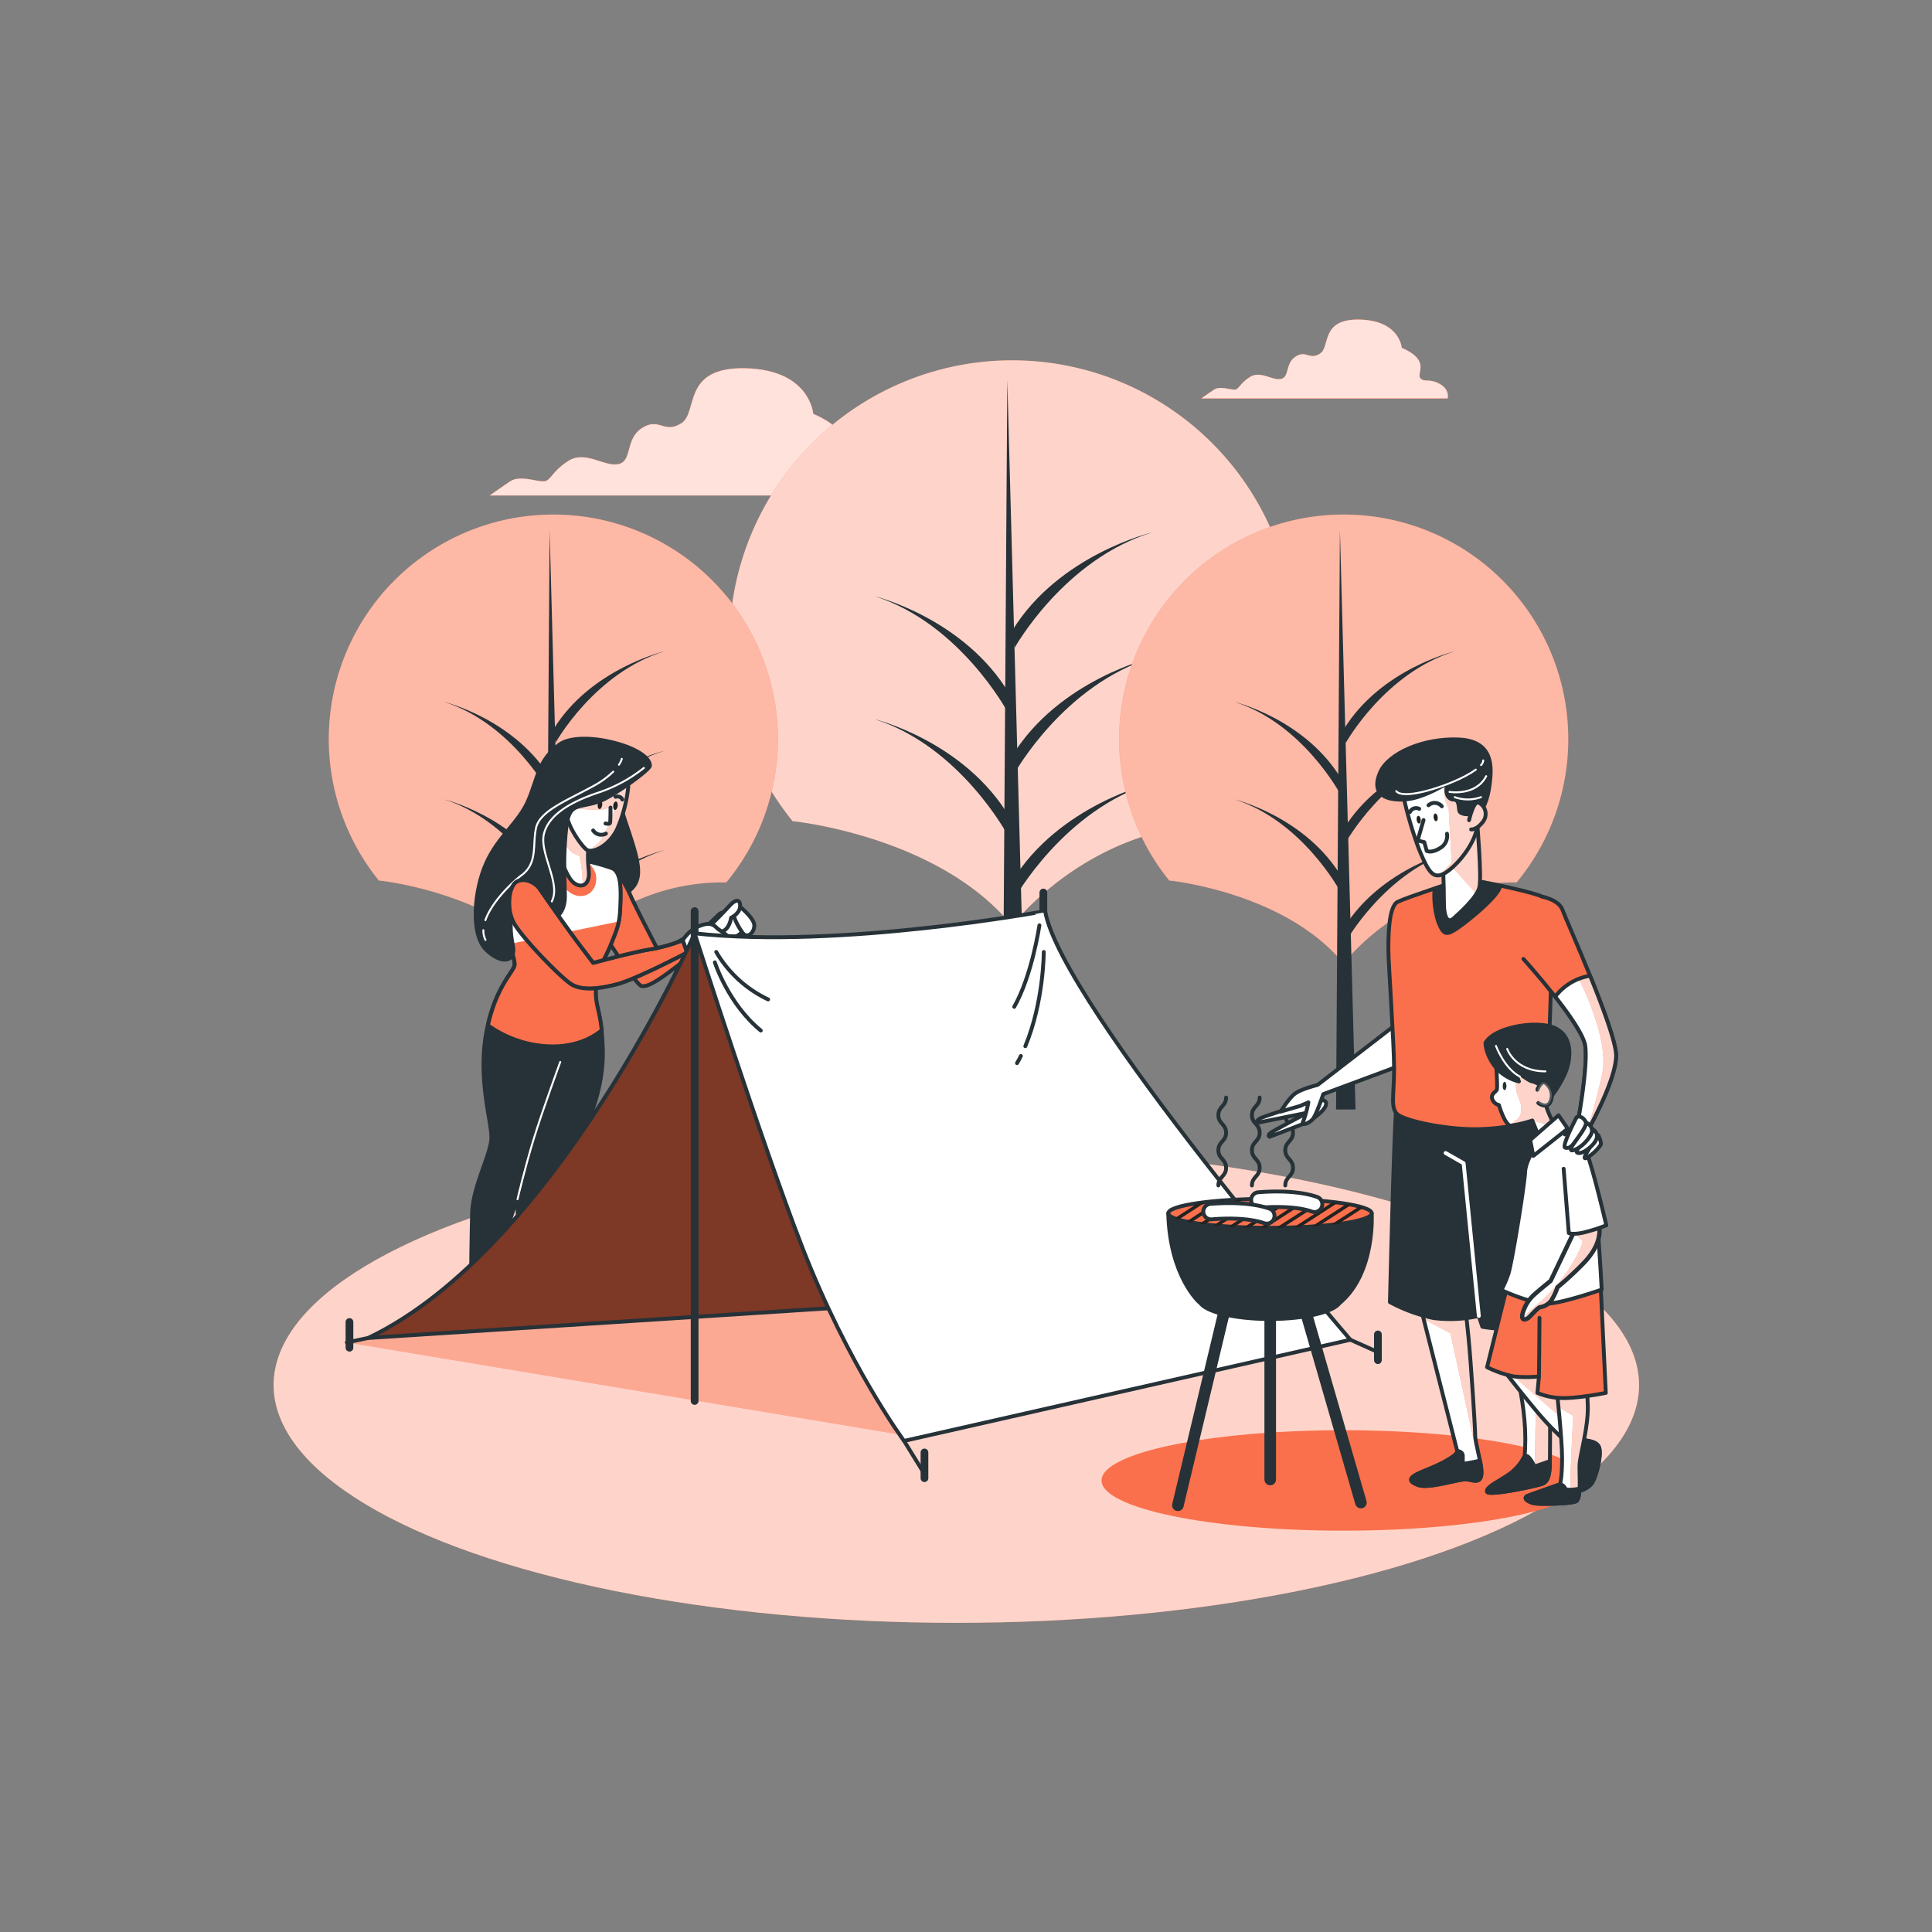 <svg xmlns="http://www.w3.org/2000/svg" xmlns:xlink="http://www.w3.org/1999/xlink" viewBox="0 0 500 500">
  <rect x="0" y="0" width="500" height="500" fill="#808080" stroke="none"/>
  <defs>
    <clipPath id="freepik--clip-path--inject-21">
      <path
        d="M159.53,225.51a33.1,33.1,0,0,1,3.84,6.67c2.16,4.66,7.16,14.16,7.16,14.16l12-6.33,1.84,2.67s-5.84,4.83-10,8-6.84,4.83-8.34,4.5-10-13.84-10-13.84Z"
        style="fill:#fff;stroke:#263238;stroke-linecap:round;stroke-linejoin:round"></path>
    </clipPath>
    <clipPath id="freepik--clip-path-2--inject-21">
      <path
        d="M133.7,224.51c3.16-5.17,16.33-2,16.33-2a51.49,51.49,0,0,1,8.34,2.17c2.5,1,2.33,5.83,2.16,10s-.66,5.33-2.33,9.5-3.83,6.83-4,11.83c-.14,4,.93,5.15,1.52,10.61-2.39,2-8.09,5.43-17.69,3.73a29.58,29.58,0,0,1-11.76-5c2.34-10.47,6.93-14.12,6.93-15.69s-.84-2.84-1.5-8.34S130.53,229.68,133.7,224.51Z"
        style="fill:#fff;stroke:#263238;stroke-linecap:round;stroke-linejoin:round"></path>
    </clipPath>
    <clipPath id="freepik--clip-path-3--inject-21">
      <path
        d="M152.37,219.18s-.5,1.5,0,6.16-3.17,4.84-5,1.84-2.5-5.5-2.5-11.34,2.83-9.66,4.5-7.66S152.37,219.18,152.37,219.18Z"
        style="fill:#fff;stroke:#263238;stroke-linecap:round;stroke-linejoin:round"></path>
    </clipPath>
    <clipPath id="freepik--clip-path-4--inject-21">
      <path
        d="M162.53,204.18a36.78,36.78,0,0,1-2.79,10.35c-2.17,4.5-6.54,6.48-8,5.31s-5.23-6.52-5.23-10,5.56-9,10.4-9.64S162.87,202,162.53,204.18Z"
        style="fill:#fff;stroke:#263238;stroke-linecap:round;stroke-linejoin:round"></path>
    </clipPath>
    <clipPath id="freepik--clip-path-5--inject-21">
      <path
        d="M139.53,229.84s6.67,9.67,10.34,14.5l3.66,4.84s11.17-3,14.84-3.5a44.26,44.26,0,0,0,8.33-2.34l1.17,3.17s-13,6.83-18,8.17-9.17,1.66-11.84.16S134.36,242,132.7,238.34s-1-9,1-10.16S138.37,228.34,139.53,229.84Z"
        style="fill:#fff;stroke:#263238;stroke-linecap:round;stroke-linejoin:round"></path>
    </clipPath>
    <clipPath id="freepik--clip-path-6--inject-21">
      <path d="M179.77,241.55s-35.83,81.52-84.51,104.72L223.63,338Z"
        style="fill:#fa704c;stroke:#263238;stroke-linecap:round;stroke-linejoin:round"></path>
    </clipPath>
    <clipPath id="freepik--clip-path-7--inject-21">
      <path
        d="M367.56,337.91s9.31,36.72,9.57,37.65-3.32,3.06-8,4.92-4.92,2.79-2.12,3.86,10.9-1.73,12.63-1.47,3.33,1.07,3.73-1.06-1.6-8.25-1.6-10.38-1.06-18.49-1.73-25.4-.93-7.59-.93-7.59Z"
        style="fill:#fff;stroke:#263238;stroke-linecap:round;stroke-linejoin:round"></path>
    </clipPath>
    <clipPath id="freepik--clip-path-8--inject-21">
      <path
        d="M389.37,341.5c2.76,12.83,6.84,24.93,4.86,38.28-1,6.79-1.42.08-3.66,1.76s-6.12,3.33-5.72,4.53,13.43-1.6,14.5-2.13,1.59-1.73,1.73-4.53.13-37.24,0-38.7S389.37,341.5,389.37,341.5Z"
        style="fill:#fff;stroke:#263238;stroke-linecap:round;stroke-linejoin:round"></path>
    </clipPath>
    <clipPath id="freepik--clip-path-9--inject-21">
      <path
        d="M411.51,252.52a16,16,0,0,0-2.32.58,14.14,14.14,0,0,0-6.7,4.83c3.72,4.74,7.38,10,7.77,12.73.79,5.72-2.19,21.37-2.19,21.37l2.26,1.6s8-13.93,7.91-20.58C418.17,269.69,414.87,260.82,411.51,252.52Z"
        style="fill:#fff;stroke:#263238;stroke-linecap:round;stroke-linejoin:round"></path>
    </clipPath>
    <clipPath id="freepik--clip-path-10--inject-21">
      <path
        d="M387.11,274.28s.53,7.05.27,7.71-1.6,1.07-1.2,2.4a2.39,2.39,0,0,0,1.73,1.59s1.6,5.33,3.06,5.33a31.52,31.52,0,0,0,5.59-1.33l2,4.92,4-3.06s-2.39-4.79-2.39-5.72,2.26-3.46,2.12-7.45S389.9,270.42,387.11,274.28Z"
        style="fill:#fff;stroke:#263238;stroke-linecap:round;stroke-linejoin:round"></path>
    </clipPath>
    <clipPath id="freepik--clip-path-11--inject-21">
      <path
        d="M389.77,355.42s5.59,7.18,9.31,11.44,8.12,7.85,8.78,9.18a8.25,8.25,0,0,1-.26,6.38c-1.07,2.13-2.13,3.46-1.07,3.73s4.52-.67,5.59-2.53,2.39-7.05,1.73-9-4.13-1.73-4.92-2.13-3.73-6.65-6.12-11.31-3.33-6.52-5.19-7.32S391.23,352.23,389.77,355.42Z"
        style="fill:#fff;stroke:#263238;stroke-linecap:round;stroke-linejoin:round"></path>
    </clipPath>
    <clipPath id="freepik--clip-path-12--inject-21">
      <path
        d="M402.81,359s1.46,13.3,1.46,18.36-.53,6.78-.53,6.78-6.52,2.26-8.25,2.93.27,1.73,1.6,2,9.31.14,10.77-.53.8-7.18.93-9.58,2.26-9.57,2.13-15-.8-7.31-.8-7.31Z"
        style="fill:#fff;stroke:#263238;stroke-linecap:round;stroke-linejoin:round"></path>
    </clipPath>
    <clipPath id="freepik--clip-path-13--inject-21">
      <path
        d="M408,317.44l-6.7,14.05s-3,2.42-4.32,3.63a10,10,0,0,0-3,5.13c-.3,1.82,1.19,1.21,1.79.61s2.38-2.57,2.83-2.57a4.34,4.34,0,0,0,2.83-1.66,15.71,15.71,0,0,0,1.64-3.48,83.1,83.1,0,0,0,7-6.49c3.27-3.48,4-6.5,3.87-8.61a5.78,5.78,0,0,0-.6-2.72Z"
        style="fill:#fff;stroke:#263238;stroke-linecap:round;stroke-linejoin:round;stroke-width:1.128px">
      </path>
    </clipPath>
    <clipPath id="freepik--clip-path-14--inject-21">
      <path
        d="M373.41,224.1s.27,4.39.27,9.18,1.19,5.58,2.52,4.39,6-5.32,6.65-8-.53-16.36-.53-16.36S374.34,223.3,373.41,224.1Z"
        style="fill:#fff;stroke:#263238;stroke-linecap:round;stroke-linejoin:round"></path>
    </clipPath>
    <clipPath id="freepik--clip-path-15--inject-21">
      <path
        d="M362.9,204.68a104.4,104.4,0,0,0,4.26,14.9c2.39,5.85,3.59,7.85,6.25,6.65s8-6.92,8.91-12.24-.4-9.31-2.39-13.17S364.1,203.08,362.9,204.68Z"
        style="fill:#fff;stroke:#263238;stroke-linecap:round;stroke-linejoin:round"></path>
    </clipPath>
    <clipPath id="freepik--clip-path-16--inject-21">
      <path d="M380.19,212.26s1.2-5.32,2.53-4.52a3.27,3.27,0,0,1,1.07,4.92c-1.6,2.13-3.06,2-3.06,2"
        style="fill:#fff;stroke:#263238;stroke-linecap:round;stroke-linejoin:round"></path>
    </clipPath>
  </defs>
  <g id="freepik--Shadow--inject-21">
    <ellipse cx="247.5" cy="358.46" rx="176.69" ry="61.53" style="fill:#fa704c"></ellipse>
    <ellipse cx="247.5" cy="358.46" rx="176.69" ry="61.53" style="fill:#fff;opacity:0.7"></ellipse>
  </g>
  <g id="freepik--Clouds--inject-21">
    <path
      d="M372.55,99.33c-2.77-1.51-4-.25-5-1.51s2.78-4.53-4.78-7.81c0,0-.51-7.05-10.84-7.3s-7.55,7.05-10.32,8.81-3.53-1-6.3.76-1.51,5.29-3.78,5.79-5.29-2.26-8.06-.5-2.77,3.27-4,3.27-3.78-1-5.29,0-3.28,2.27-3.28,2.27h63.74S375.32,100.84,372.55,99.33Z"
      style="fill:#fa704c"></path>
    <path
      d="M372.55,99.33c-2.77-1.51-4-.25-5-1.51s2.78-4.53-4.78-7.81c0,0-.51-7.05-10.84-7.3s-7.55,7.05-10.32,8.81-3.53-1-6.3.76-1.51,5.29-3.78,5.79-5.29-2.26-8.06-.5-2.77,3.27-4,3.27-3.78-1-5.29,0-3.28,2.27-3.28,2.27h63.74S375.32,100.84,372.55,99.33Z"
      style="fill:#fa704c"></path>
    <path
      d="M372.55,99.33c-2.77-1.51-4-.25-5-1.51s2.78-4.53-4.78-7.81c0,0-.51-7.05-10.84-7.3s-7.55,7.05-10.32,8.81-3.53-1-6.3.76-1.51,5.29-3.78,5.79-5.29-2.26-8.06-.5-2.77,3.27-4,3.27-3.78-1-5.29,0-3.28,2.27-3.28,2.27h63.74S375.32,100.84,372.55,99.33Z"
      style="fill:#fff;opacity:0.8"></path>
    <path
      d="M226.32,122.14c-4.47-2.44-6.5-.41-8.13-2.44s4.47-7.32-7.72-12.6c0,0-.81-11.38-17.48-11.79s-12.19,11.38-16.66,14.23-5.69-1.63-10.16,1.22-2.44,8.53-6.09,9.34-8.54-3.65-13-.81-4.47,5.28-6.5,5.28-6.1-1.62-8.54,0-5.28,3.66-5.28,3.66H229.57S230.79,124.57,226.32,122.14Z"
      style="fill:#fa704c"></path>
    <path
      d="M226.32,122.14c-4.47-2.44-6.5-.41-8.13-2.44s4.47-7.32-7.72-12.6c0,0-.81-11.38-17.48-11.79s-12.19,11.38-16.66,14.23-5.69-1.63-10.16,1.22-2.44,8.53-6.09,9.34-8.54-3.65-13-.81-4.47,5.28-6.5,5.28-6.1-1.62-8.54,0-5.28,3.66-5.28,3.66H229.57S230.79,124.57,226.32,122.14Z"
      style="fill:#fa704c"></path>
    <path
      d="M226.32,122.14c-4.47-2.44-6.5-.41-8.13-2.44s4.47-7.32-7.72-12.6c0,0-.81-11.38-17.48-11.79s-12.19,11.38-16.66,14.23-5.69-1.63-10.16,1.22-2.44,8.53-6.09,9.34-8.54-3.65-13-.81-4.47,5.28-6.5,5.28-6.1-1.62-8.54,0-5.28,3.66-5.28,3.66H229.57S230.79,124.57,226.32,122.14Z"
      style="fill:#fff;opacity:0.8"></path>
  </g>
  <g id="freepik--Trees--inject-21">
    <path d="M205.2,212.52s37.65,3.73,56.73,27.07c0,0,20.16-27,56.37-26.49a73.17,73.17,0,1,0-113.11-.51Z"
      style="fill:#fa704c"></path>
    <path d="M205.2,212.52s37.65,3.73,56.73,27.07c0,0,20.16-27,56.37-26.49a73.17,73.17,0,1,0-113.11-.51Z"
      style="fill:#fff;opacity:0.7"></path>
    <polygon points="260.69 98.39 259.42 287.13 265.77 287.13 260.69 98.39" style="fill:#263238"></polygon>
    <path d="M262.59,232.47s12.71-22.87,35.59-29.86c0,0-24.15,5.72-36.22,25.42Z" style="fill:#263238"></path>
    <path d="M262.59,167.65s12.71-22.87,35.59-29.86c0,0-24.15,5.72-36.22,25.42Z" style="fill:#263238"></path>
    <path d="M262.59,200.06s12.71-22.87,35.59-29.86c0,0-24.15,5.72-36.22,25.42Z" style="fill:#263238"></path>
    <path d="M260.71,184.18s-12.27-22.88-34.34-29.87c0,0,23.3,5.72,34.95,25.42Z" style="fill:#263238"></path>
    <path d="M260.71,216s-12.27-22.88-34.34-29.87c0,0,23.3,5.72,34.95,25.42Z" style="fill:#263238"></path>
    <path d="M98.18,227.89s29.89,3,45,21.49c0,0,16-21.47,44.77-21a58.12,58.12,0,1,0-89.82-.41Z" style="fill:#fa704c">
    </path>
    <path d="M98.18,227.89s29.89,3,45,21.49c0,0,16-21.47,44.77-21a58.12,58.12,0,1,0-89.82-.41Z"
      style="fill:#fff;opacity:0.5"></path>
    <polygon points="142.24 137.25 141.23 287.13 146.27 287.13 142.24 137.25" style="fill:#263238"></polygon>
    <path d="M143.75,243.73S153.84,225.56,172,220c0,0-19.18,4.54-28.77,20.19Z" style="fill:#263238"></path>
    <path d="M143.75,192.26s10.09-18.17,28.26-23.72c0,0-19.18,4.54-28.77,20.19Z" style="fill:#263238"></path>
    <path d="M143.75,218s10.09-18.16,28.26-23.71c0,0-19.18,4.54-28.77,20.18Z" style="fill:#263238"></path>
    <path d="M142.25,205.38s-9.73-18.17-27.26-23.72c0,0,18.5,4.54,27.75,20.19Z" style="fill:#263238"></path>
    <path d="M142.25,230.61s-9.73-18.17-27.26-23.72c0,0,18.5,4.54,27.75,20.19Z" style="fill:#263238"></path>
    <path d="M302.72,227.89s29.89,3,45,21.49c0,0,16-21.47,44.77-21a58.12,58.12,0,1,0-89.82-.41Z" style="fill:#fa704c">
    </path>
    <path d="M302.72,227.89s29.89,3,45,21.49c0,0,16-21.47,44.77-21a58.12,58.12,0,1,0-89.82-.41Z"
      style="fill:#fff;opacity:0.5"></path>
    <polygon points="346.77 137.25 345.77 287.13 350.81 287.13 346.77 137.25" style="fill:#263238"></polygon>
    <path d="M348.29,243.73s10.09-18.17,28.26-23.72c0,0-19.18,4.54-28.77,20.19Z" style="fill:#263238"></path>
    <path d="M348.29,192.26s10.09-18.17,28.26-23.72c0,0-19.18,4.54-28.77,20.19Z" style="fill:#263238"></path>
    <path d="M348.29,218s10.09-18.16,28.26-23.71c0,0-19.18,4.54-28.77,20.18Z" style="fill:#263238"></path>
    <path d="M346.79,205.38s-9.74-18.17-27.26-23.72c0,0,18.5,4.54,27.75,20.19Z" style="fill:#263238"></path>
    <path d="M346.79,230.61s-9.74-18.17-27.26-23.72c0,0,18.5,4.54,27.75,20.19Z" style="fill:#263238"></path>
  </g>
  <g id="freepik--character-1--inject-21">
    <path
      d="M126.72,341a10.54,10.54,0,0,1,.4-3.79H122.7c-.07,2.9,0,5.1-.18,5.94-.55,2.86-1.17,3.7,1,4.77,1.11.56,2.4.69,4.34,1.59,1.5.71,4.37.32,5,.32,1.29,0,3.57-1.08-.19-2.93C129.57,345.36,126.72,343.57,126.72,341Z"
      style="fill:#fa704c;stroke:#263238;stroke-linecap:round;stroke-linejoin:round;stroke-width:0.69px">
    </path>
    <path
      d="M134.24,349a2.59,2.59,0,0,1-1.5.42l-.6,0a9.89,9.89,0,0,1-4.09-.41,18.13,18.13,0,0,0-2.74-1,10.45,10.45,0,0,1-1.59-.57c-.83-.42-1.32-.81-1.39-1.29h-.69c0,.87-.11,2.25,1.36,2.71.58.18,1.28.3,1.92.5s1.62.37,2.69.74a9.23,9.23,0,0,0,2.91.3c.67,0,1.31-.05,1.78-.08l.53,0a2.4,2.4,0,0,0,2.08-1.05A1.36,1.36,0,0,0,135,349Z"
      style="fill:#263238"></path>
    <path
      d="M141.13,340.63a8.87,8.87,0,0,1-.23-2.73,42.66,42.66,0,0,1-4.76.29,5.92,5.92,0,0,1-.18,1.15c-1.08,3.66-1.08,5.39.43,6s5,.43,5.82,1.08,5.89.27,6.24-.71C148.91,344.44,142,342.36,141.13,340.63Z"
      style="fill:#fa704c;stroke:#263238;stroke-linecap:round;stroke-linejoin:round;stroke-width:0.69px">
    </path>
    <path d="M142.21,346.45c.86.64,5.72.37,6.28-.71.93-1.81-6.5-3.38-7.36-5.11"
      style="fill:#fa704c;stroke:#263238;stroke-linecap:round;stroke-linejoin:round;stroke-width:0.69px">
    </path>
    <path
      d="M148.17,345.61a2.84,2.84,0,0,1-1.53.5l-.83.06a10.31,10.31,0,0,1-4.31-.42,9.34,9.34,0,0,0-1.88-.37,12.12,12.12,0,0,1-1.87-.45,9.9,9.9,0,0,1-1-.37,1.69,1.69,0,0,1-1.14-1.92h-.68a4.75,4.75,0,0,0-.13,1,2.76,2.76,0,0,0,.14,1.14c.33.92,1.29,1.13,2.15,1.33a40.51,40.51,0,0,0,5.79,1,19.23,19.23,0,0,0,2.94,0,5.42,5.42,0,0,0,2.29-.45,1.78,1.78,0,0,0,.73-.71,1,1,0,0,0,.08-.38Z"
      style="fill:#263238"></path>
    <path
      d="M161.7,202.34s-3.17.5,0,9.84,4.67,14,2.33,17.16-10.33,6-14.16-.5-3.84-18-.5-23.16S159.7,198.68,161.7,202.34Z"
      style="fill:#263238;stroke:#263238;stroke-linecap:round;stroke-linejoin:round"></path>
    <path
      d="M159.53,225.51a33.1,33.1,0,0,1,3.84,6.67c2.16,4.66,7.16,14.16,7.16,14.16l12-6.33,1.84,2.67s-5.84,4.83-10,8-6.84,4.83-8.34,4.5-10-13.84-10-13.84Z"
      style="fill:#fff"></path>
    <g style="clip-path:url(#freepik--clip-path--inject-21)">
      <path
        d="M159.53,225.51a33.1,33.1,0,0,1,3.84,6.67c2.16,4.66,7.16,14.16,7.16,14.16l12-6.33,1.84,2.67s-5.84,4.83-10,8-6.84,4.83-8.34,4.5-10-13.84-10-13.84Z"
        style="fill:#fa704c"></path>
    </g>
    <path
      d="M159.53,225.51a33.1,33.1,0,0,1,3.84,6.67c2.16,4.66,7.16,14.16,7.16,14.16l12-6.33,1.84,2.67s-5.84,4.83-10,8-6.84,4.83-8.34,4.5-10-13.84-10-13.84Z"
      style="fill:none;stroke:#263238;stroke-linecap:round;stroke-linejoin:round"></path>
    <path
      d="M150,222.51a51.49,51.49,0,0,1,8.34,2.17c2.5,1,2.33,5.83,2.16,10s-.66,5.33-2.33,9.5-3.83,6.83-4,11.83,1.5,5.5,1.83,15.34-3.5,19-6.16,23.5a54,54,0,0,0-7.17,19.33c-1.5,8.83-2.5,17.67-2.17,19.83s1.17,5.84-.16,6.67-4,.33-4.34-.5-2-19.67-2-23.67-.17-6.16-.17-6.16-4.5,12.66-5.33,18-.5,11.83-1.5,13-4,2.17-4.67-.17-.33-19.67-.16-27,5-15.5,5-19.83-3.5-15-1.34-27,7.34-16,7.34-17.67-.84-2.84-1.5-8.34-1.17-11.66,2-16.83S150,222.51,150,222.51Z"
      style="fill:#263238;stroke:#263238;stroke-linecap:round;stroke-linejoin:round"></path>
    <path d="M133.93,310.37s2-8.51,4.27-15.85S145,274.83,145,274.83"
      style="fill:none;stroke:#fff;stroke-linecap:round;stroke-linejoin:round;stroke-width:0.5px"></path>
    <path
      d="M133.7,224.51c3.16-5.17,16.33-2,16.33-2a51.49,51.49,0,0,1,8.34,2.17c2.5,1,2.33,5.83,2.16,10s-.66,5.33-2.33,9.5-3.83,6.83-4,11.83c-.14,4,.93,5.15,1.52,10.61-2.39,2-8.09,5.43-17.69,3.73a29.58,29.58,0,0,1-11.76-5c2.34-10.47,6.93-14.12,6.93-15.69s-.84-2.84-1.5-8.34S130.53,229.68,133.7,224.51Z"
      style="fill:#fff"></path>
    <g style="clip-path:url(#freepik--clip-path-2--inject-21)">
      <path
        d="M138,270.35c9.6,1.7,15.3-1.74,17.69-3.73-.59-5.46-1.66-6.57-1.52-10.61.17-5,2.33-7.67,4-11.83a32.43,32.43,0,0,0,2-5.71l-28,5.77c.55,3.1,1.08,4.12,1.08,5.44,0,1.57-4.59,5.22-6.93,15.69A29.58,29.58,0,0,0,138,270.35Z"
        style="fill:#fa704c"></path>
      <path d="M143.81,226s2.17,5.58,6.05,5.89,5.27-4,4-6.51-4.5-4.65-7.75-3.41S143.81,226,143.81,226Z"
        style="fill:#fa704c"></path>
    </g>
    <path
      d="M133.7,224.51c3.16-5.17,16.33-2,16.33-2a51.49,51.49,0,0,1,8.34,2.17c2.5,1,2.33,5.83,2.16,10s-.66,5.33-2.33,9.5-3.83,6.83-4,11.83c-.14,4,.93,5.15,1.52,10.61-2.39,2-8.09,5.43-17.69,3.73a29.58,29.58,0,0,1-11.76-5c2.34-10.47,6.93-14.12,6.93-15.69s-.84-2.84-1.5-8.34S130.53,229.68,133.7,224.51Z"
      style="fill:none;stroke:#263238;stroke-linecap:round;stroke-linejoin:round"></path>
    <path
      d="M152.37,219.18s-.5,1.5,0,6.16-3.17,4.84-5,1.84-2.5-5.5-2.5-11.34,2.83-9.66,4.5-7.66S152.37,219.18,152.37,219.18Z"
      style="fill:#fff"></path>
    <g style="clip-path:url(#freepik--clip-path-3--inject-21)">
      <path
        d="M148.43,220.85l1.53.7a36.26,36.26,0,0,1,.84,6.95,1.6,1.6,0,0,0,.06.59c1-.31,1.75-1.5,1.51-3.75-.5-4.66,0-6.16,0-6.16s-1.34-9-3-11-4.5,1.83-4.5,7.66C144.87,215.84,146.9,220.16,148.43,220.85Z"
        style="fill:#fa704c"></path>
      <path
        d="M148.43,220.85l1.53.7a36.26,36.26,0,0,1,.84,6.95,1.6,1.6,0,0,0,.06.59c1-.31,1.75-1.5,1.51-3.75-.5-4.66,0-6.16,0-6.16s-1.34-9-3-11-4.5,1.83-4.5,7.66C144.87,215.84,146.9,220.16,148.43,220.85Z"
        style="fill:#fff;opacity:0.7"></path>
    </g>
    <path
      d="M152.37,219.18s-.5,1.5,0,6.16-3.17,4.84-5,1.84-2.5-5.5-2.5-11.34,2.83-9.66,4.5-7.66S152.37,219.18,152.37,219.18Z"
      style="fill:none;stroke:#263238;stroke-linecap:round;stroke-linejoin:round"></path>
    <path
      d="M162.53,204.18a36.78,36.78,0,0,1-2.79,10.35c-2.17,4.5-6.54,6.48-8,5.31s-5.23-6.52-5.23-10,5.56-9,10.4-9.64S162.87,202,162.53,204.18Z"
      style="fill:#fff"></path>
    <g style="clip-path:url(#freepik--clip-path-4--inject-21)">
      <path
        d="M156.87,200.18c-4.1.56-8.7,4.57-10,7.92l1,.94a63.14,63.14,0,0,0,6.81.55,9,9,0,0,0,4.86-1.53s-2.92,8.9-5,10.43a16.29,16.29,0,0,0-2,1.66c1.92.17,5.31-1.83,7.14-5.62a36.78,36.78,0,0,0,2.79-10.35C162.87,202,161.7,199.51,156.87,200.18Z"
        style="fill:#fa704c"></path>
      <path
        d="M156.87,200.18c-4.1.56-8.7,4.57-10,7.92l1,.94a63.14,63.14,0,0,0,6.81.55,9,9,0,0,0,4.86-1.53s-2.92,8.9-5,10.43a16.29,16.29,0,0,0-2,1.66c1.92.17,5.31-1.83,7.14-5.62a36.78,36.78,0,0,0,2.79-10.35C162.87,202,161.7,199.51,156.87,200.18Z"
        style="fill:#fff;opacity:0.7"></path>
    </g>
    <path
      d="M162.53,204.18a36.78,36.78,0,0,1-2.79,10.35c-2.17,4.5-6.54,6.48-8,5.31s-5.23-6.52-5.23-10,5.56-9,10.4-9.64S162.87,202,162.53,204.18Z"
      style="fill:none;stroke:#263238;stroke-linecap:round;stroke-linejoin:round"></path>
    <path d="M154.69,208.21c-.08.6.11,1.12.43,1.16s.64-.4.73-1-.11-1.12-.43-1.16S154.78,207.61,154.69,208.21Z"
      style="fill:#222221"></path>
    <path d="M158.7,208.44c-.09.6.1,1.12.42,1.17s.65-.41.73-1-.1-1.12-.42-1.17S158.78,207.84,158.7,208.44Z"
      style="fill:#222221"></path>
    <path d="M158,209s0,3.65-.12,4-1.18.12-1.18.12"
      style="fill:none;stroke:#263238;stroke-linecap:round;stroke-linejoin:round"></path>
    <path d="M156.81,215.74a2.54,2.54,0,0,1-3.3-.82"
      style="fill:none;stroke:#263238;stroke-linecap:round;stroke-linejoin:round"></path>
    <path d="M161.05,206.91s-.35-1.06-1.77-.71"
      style="fill:none;stroke:#263238;stroke-linecap:round;stroke-linejoin:round"></path>
    <path
      d="M168.2,198.18c0,.66-3.87,3.69-7.67,6.16-4.31,2.81-5.66,3.34-9.16,4s-4.5,1.34-5,7.67-.34,8.17-.17,15.67-6.67,7.66-9,5.33-3.34-8.17-4.17-6-1.33,9.17-.33,13.5-2.67,5.33-6.84,1.33-3.16-15.5,0-22.5,8.37-10.37,10.87-16.2,2.56-10.45,8.06-14.45S168.2,193.34,168.2,198.18Z"
      style="fill:#263238;stroke:#263238;stroke-linecap:round;stroke-linejoin:round"></path>
    <path d="M166.63,198.74a38.47,38.47,0,0,1-11.76,6.38c-7.05,2.35-12.93,5.71-14.11,10.75s4.54,12.93,2,17.47"
      style="fill:none;stroke:#fff;stroke-linecap:round;stroke-linejoin:round;stroke-width:0.5px"></path>
    <path d="M125.1,240.73a5.19,5.19,0,0,0,.55,2.52"
      style="fill:none;stroke:#fff;stroke-linecap:round;stroke-linejoin:round;stroke-width:0.5px"></path>
    <path
      d="M158.7,199.71a23.09,23.09,0,0,1-5.17,3.73c-6.72,3.7-13.77,6.38-14.78,10.75s.5,9.07-3.7,12.26c-3,2.27-7.84,7.17-9.43,11.69"
      style="fill:none;stroke:#fff;stroke-linecap:round;stroke-linejoin:round;stroke-width:0.5px"></path>
    <path d="M160.92,196.39a5,5,0,0,1-.74,1.52"
      style="fill:none;stroke:#fff;stroke-linecap:round;stroke-linejoin:round;stroke-width:0.5px"></path>
    <path
      d="M139.53,229.84s6.67,9.67,10.34,14.5l3.66,4.84s11.17-3,14.84-3.5a44.26,44.26,0,0,0,8.33-2.34l1.17,3.17s-13,6.83-18,8.17-9.17,1.66-11.84.16S134.36,242,132.7,238.34s-1-9,1-10.16S138.37,228.34,139.53,229.84Z"
      style="fill:#fff"></path>
    <g style="clip-path:url(#freepik--clip-path-5--inject-21)">
      <path
        d="M139.53,229.84s6.67,9.67,10.34,14.5l3.66,4.84s11.17-3,14.84-3.5a44.26,44.26,0,0,0,8.33-2.34l1.17,3.17s-13,6.83-18,8.17-9.17,1.66-11.84.16S134.36,242,132.7,238.34s-1-9,1-10.16S138.37,228.34,139.53,229.84Z"
        style="fill:#fa704c;stroke:#263238;stroke-linecap:round;stroke-linejoin:round"></path>
    </g>
    <path
      d="M139.53,229.84s6.67,9.67,10.34,14.5l3.66,4.84s11.17-3,14.84-3.5a44.26,44.26,0,0,0,8.33-2.34l1.17,3.17s-13,6.83-18,8.17-9.17,1.66-11.84.16S134.36,242,132.7,238.34s-1-9,1-10.16S138.37,228.34,139.53,229.84Z"
      style="fill:none;stroke:#263238;stroke-linecap:round;stroke-linejoin:round"></path>
    <path d="M182.53,240s2.34-2.17,3.5-3.33,4.67-.67,5.84,2.16-1,3.34-3.34,4.34a4.21,4.21,0,0,1-4.16-.5Z"
      style="fill:#fff;stroke:#263238;stroke-linecap:round;stroke-linejoin:round"></path>
    <path
      d="M191.53,234.68s3.5,2.83,3.67,4.66-1.83,4-3.17,1.84a17.57,17.57,0,0,1-2.5-5.17C189.37,234.84,190.37,233.84,191.53,234.68Z"
      style="fill:#fff;stroke:#263238;stroke-linecap:round;stroke-linejoin:round"></path>
    <path d="M184.53,238.84s2.67-2.66,4.34-4.5,2.83-1.5,2.66.34-2.33,2.83-2.33,2.83-.33,3.17-2.67,3.67"
      style="fill:#fff;stroke:#263238;stroke-linecap:round;stroke-linejoin:round"></path>
    <path
      d="M176.7,243.34a9.67,9.67,0,0,1,3.83-3.5c2.34-1,3.67-1,4.84.17s3.5,2,3.16,3.17-1.5.66-2,.5a22.32,22.32,0,0,0-2.66-.34,9.73,9.73,0,0,1-2.67,2.5,13.76,13.76,0,0,1-3.33.67Z"
      style="fill:#fff;stroke:#263238;stroke-linecap:round;stroke-linejoin:round"></path>
  </g>
  <g id="freepik--Tent--inject-21">
    <polygon points="120.96 342.74 89.75 347.42 236 371.78 228.33 333.43 120.96 342.74" style="fill:#fa704c"></polygon>
    <polygon points="120.96 342.74 89.75 347.42 236 371.78 228.33 333.43 120.96 342.74" style="fill:#fff;opacity:0.4">
    </polygon>
    <path d="M179.77,241.55s-35.83,81.52-84.51,104.72L223.63,338Z" style="fill:#fa704c"></path>
    <g style="clip-path:url(#freepik--clip-path-6--inject-21)">
      <path d="M179.77,241.55s-35.83,81.52-84.51,104.72L223.63,338Z"
        style="stroke:#263238;stroke-linecap:round;stroke-linejoin:round;opacity:0.5"></path>
    </g>
    <path d="M179.77,241.55s-35.83,81.52-84.51,104.72L223.63,338Z"
      style="fill:none;stroke:#263238;stroke-linecap:round;stroke-linejoin:round"></path>
    <line x1="179.77" y1="235.8" x2="179.77" y2="362.57"
      style="fill:none;stroke:#263238;stroke-linecap:round;stroke-linejoin:round;stroke-width:2px"></line>
    <line x1="270.02" y1="237.64" x2="270.02" y2="230.98"
      style="fill:none;stroke:#263238;stroke-linecap:round;stroke-linejoin:round;stroke-width:2px"></line>
    <path
      d="M179.77,241.55s17.35,54.16,27.79,81.06c11.94,30.78,26.41,50.3,26.41,50.3l115.51-26.18s-74.86-86.81-79-110.93C270.48,235.8,217.2,245.68,179.77,241.55Z"
      style="fill:#fff;stroke:#263238;stroke-linecap:round;stroke-linejoin:round"></path>
    <path d="M264.2,273.29c-.3.63-.63,1.24-1,1.85"
      style="fill:none;stroke:#263238;stroke-linecap:round;stroke-linejoin:round"></path>
    <path d="M270.13,246.37s0,12.91-4.78,24.39"
      style="fill:none;stroke:#263238;stroke-linecap:round;stroke-linejoin:round"></path>
    <path d="M269,239.47s-1.91,13-6.52,21.09"
      style="fill:none;stroke:#263238;stroke-linecap:round;stroke-linejoin:round"></path>
    <path d="M185.36,246.37a30.77,30.77,0,0,0,13.43,12.28"
      style="fill:none;stroke:#263238;stroke-linecap:round;stroke-linejoin:round"></path>
    <path d="M185,249.06s3.45,10.74,11.89,17.64"
      style="fill:none;stroke:#263238;stroke-linecap:round;stroke-linejoin:round"></path>
    <line x1="233.97" y1="372.91" x2="238.79" y2="380.71"
      style="fill:none;stroke:#263238;stroke-linecap:round;stroke-linejoin:round"></line>
    <line x1="95.26" y1="346.27" x2="89.75" y2="347.42"
      style="fill:none;stroke:#263238;stroke-linecap:round;stroke-linejoin:round"></line>
    <line x1="349.48" y1="346.73" x2="356.14" y2="349.71"
      style="fill:none;stroke:#263238;stroke-linecap:round;stroke-linejoin:round"></line>
    <line x1="356.6" y1="352.01" x2="356.6" y2="345.35"
      style="fill:none;stroke:#263238;stroke-linecap:round;stroke-linejoin:round;stroke-width:2px"></line>
    <line x1="239.25" y1="382.55" x2="239.25" y2="375.89"
      style="fill:none;stroke:#263238;stroke-linecap:round;stroke-linejoin:round;stroke-width:2px"></line>
    <line x1="90.44" y1="348.79" x2="90.44" y2="342.13"
      style="fill:none;stroke:#263238;stroke-linecap:round;stroke-linejoin:round;stroke-width:2px"></line>
  </g>
  <g id="freepik--Grill--inject-21">
    <ellipse cx="347.7" cy="383.14" rx="62.62" ry="13" style="fill:#fa704c"></ellipse>
    <path d="M317.31,284.05c0,2.27-2,2.27-2,4.54s2,2.27,2,4.55-2,2.27-2,4.54,2,2.28,2,4.55-2,2.28-2,4.56"
      style="fill:none;stroke:#263238;stroke-linecap:round;stroke-linejoin:round"></path>
    <path d="M326,284.05c0,2.27-2,2.27-2,4.54s2,2.27,2,4.55-2,2.27-2,4.54,2,2.28,2,4.55-2,2.28-2,4.56"
      style="fill:none;stroke:#263238;stroke-linecap:round;stroke-linejoin:round"></path>
    <path d="M334.63,284.05c0,2.27-2,2.27-2,4.54s2,2.27,2,4.55-2,2.27-2,4.54,2,2.28,2,4.55-2,2.28-2,4.56"
      style="fill:none;stroke:#263238;stroke-linecap:round;stroke-linejoin:round"></path>
    <line x1="317.06" y1="338.47" x2="304.84" y2="389.56"
      style="fill:none;stroke:#263238;stroke-linecap:round;stroke-linejoin:round;stroke-width:3px"></line>
    <line x1="337.62" y1="338.47" x2="352.2" y2="388.87"
      style="fill:none;stroke:#263238;stroke-linecap:round;stroke-linejoin:round;stroke-width:3px"></line>
    <line x1="328.73" y1="337.64" x2="328.73" y2="382.9"
      style="fill:none;stroke:#263238;stroke-linecap:round;stroke-linejoin:round;stroke-width:3px"></line>
    <path
      d="M355,314H302.34c.42,16.39,8.06,23.05,8.06,23.05h.12c1.43,2.45,9,4.31,18.14,4.31s16.71-1.86,18.14-4.31h.13C356,329.17,355,314,355,314Z"
      style="fill:#263238;stroke:#263238;stroke-linecap:round;stroke-linejoin:round"></path>
    <path d="M355,314c0,2.07-11.78,3.75-26.32,3.75s-26.32-1.68-26.32-3.75,11.78-3.75,26.32-3.75S355,312,355,314Z"
      style="fill:#fa704c;stroke:#263238;stroke-linecap:round;stroke-linejoin:round"></path>
    <path d="M326.22,310.29l-1.65,0L314,317.15l1.42.12Z" style="fill:#222221"></path>
    <path d="M330.54,310.29h-1.6l-11.06,7.17,1.47.09Z" style="fill:#222221"></path>
    <path d="M317,310.66l-1.83.14L307,316.15l1.25.24Z" style="fill:#222221"></path>
    <path d="M321.74,310.41l-1.73.08-9.63,6.23,1.35.18Z" style="fill:#222221"></path>
    <path d="M303.94,315.32c.31.12.67.24,1.06.35l7-4.55c-.7.08-1.37.17-2,.26Z" style="fill:#222221"></path>
    <path d="M334.7,310.38l-1.54-.05-11.29,7.32,1.53.05Z" style="fill:#222221"></path>
    <path d="M349.76,311.78l-1.27-.22-9.09,5.89,1.81-.13Z" style="fill:#222221"></path>
    <path d="M352.87,312.55c-.33-.11-.7-.22-1.1-.32L344.35,317l2-.23Z" style="fill:#222221"></path>
    <path d="M338.72,310.56l-1.48-.08L326,317.76h1.59Z" style="fill:#222221"></path>
    <path d="M346.29,311.24l-1.36-.16-10.18,6.6,1.71-.07Z" style="fill:#222221"></path>
    <path d="M342.59,310.85c-.46-.05-.94-.09-1.42-.12l-10.87,7,1.64,0Z" style="fill:#222221"></path>
    <path
      d="M340.21,313.67a1.89,1.89,0,0,1-.65-.11c-5.34-1.84-13.46-1-13.54-1a2,2,0,0,1-.42-4c.37,0,9.08-.93,15.27,1.21a2,2,0,0,1,1.23,2.55A2,2,0,0,1,340.21,313.67Z"
      style="fill:#fff;stroke:#263238;stroke-linecap:round;stroke-linejoin:round"></path>
    <path
      d="M327.83,316.67a2.11,2.11,0,0,1-.65-.11c-5.36-1.85-13.46-1-13.54-1a2,2,0,0,1-.42-4c.37,0,9.08-.92,15.27,1.22a2,2,0,0,1-.66,3.89Z"
      style="fill:#fff;stroke:#263238;stroke-linecap:round;stroke-linejoin:round"></path>
  </g>
  <g id="freepik--character-2--inject-21">
    <path
      d="M367.56,337.91s9.31,36.72,9.57,37.65-3.32,3.06-8,4.92-4.92,2.79-2.12,3.86,10.9-1.73,12.63-1.47,3.33,1.07,3.73-1.06-1.6-8.25-1.6-10.38-1.06-18.49-1.73-25.4-.93-7.59-.93-7.59Z"
      style="fill:#fff"></path>
    <g style="clip-path:url(#freepik--clip-path-7--inject-21)">
      <path
        d="M381.79,371.43c0-2.12-1.06-18.49-1.73-25.4s-.93-7.59-.93-7.59l-8.19-.37-2.68,2.62.17.65,6.95,3.73,8,36.74C383.79,379.68,381.79,373.56,381.79,371.43Z"
        style="fill:#fa704c"></path>
      <path
        d="M381.79,371.43c0-2.12-1.06-18.49-1.73-25.4s-.93-7.59-.93-7.59l-8.19-.37-2.68,2.62.17.65,6.95,3.73,8,36.74C383.79,379.68,381.79,373.56,381.79,371.43Z"
        style="fill:#fff;opacity:0.7"></path>
    </g>
    <path
      d="M367.56,337.91s9.31,36.72,9.57,37.65-3.32,3.06-8,4.92-4.92,2.79-2.12,3.86,10.9-1.73,12.63-1.47,3.33,1.07,3.73-1.06-1.6-8.25-1.6-10.38-1.06-18.49-1.73-25.4-.93-7.59-.93-7.59Z"
      style="fill:none;stroke:#263238;stroke-linecap:round;stroke-linejoin:round"></path>
    <path
      d="M383,378c-1.84.47-4.43.85-4.43.85v-2c0-1.33-1.47-1.33-1.47-1.33.27.93-3.32,3.06-8,4.92s-4.92,2.79-2.12,3.86,10.9-1.73,12.63-1.47,3.33,1.07,3.73-1.06A12.13,12.13,0,0,0,383,378Z"
      style="fill:#263238;stroke:#263238;stroke-linecap:round;stroke-linejoin:round"></path>
    <path
      d="M389.37,341.5c2.76,12.83,6.84,24.93,4.86,38.28-1,6.79-1.42.08-3.66,1.76s-6.12,3.33-5.72,4.53,13.43-1.6,14.5-2.13,1.59-1.73,1.73-4.53.13-37.24,0-38.7S389.37,341.5,389.37,341.5Z"
      style="fill:#fff"></path>
    <g style="clip-path:url(#freepik--clip-path-8--inject-21)">
      <path
        d="M397.9,340.27l-.28,13.55-.47,30.73a18.35,18.35,0,0,0,2.2-.61c1.06-.53,1.59-1.73,1.73-4.53s.13-37.24,0-38.7C401,340.21,399.67,340.14,397.9,340.27Z"
        style="fill:#fa704c"></path>
      <path
        d="M397.9,340.27l-.28,13.55-.47,30.73a18.35,18.35,0,0,0,2.2-.61c1.06-.53,1.59-1.73,1.73-4.53s.13-37.24,0-38.7C401,340.21,399.67,340.14,397.9,340.27Z"
        style="fill:#fff;opacity:0.7"></path>
    </g>
    <path
      d="M389.37,341.5c2.76,12.83,6.84,24.93,4.86,38.28-1,6.79-1.42.08-3.66,1.76s-6.12,3.33-5.72,4.53,13.43-1.6,14.5-2.13,1.59-1.73,1.73-4.53.13-37.24,0-38.7S389.37,341.5,389.37,341.5Z"
      style="fill:none;stroke:#263238;stroke-linecap:round;stroke-linejoin:round"></path>
    <path
      d="M397.09,379.55a7.68,7.68,0,0,0-1.47-2.4c-.55-.62-1-.3-1.37.15a7.1,7.1,0,0,1-.48.89v0h0a13.26,13.26,0,0,1-3.18,3.32c-2.13,1.6-6.12,3.33-5.72,4.53s13.43-1.6,14.5-2.13,1.59-1.73,1.73-4.53c0-.22,0-.64,0-1.23Z"
      style="fill:#263238;stroke:#263238;stroke-linecap:round;stroke-linejoin:round"></path>
    <path
      d="M361.44,286.22c-.53.4-1.73,50.76-1.73,50.76A41.33,41.33,0,0,0,371,341.11a34,34,0,0,0,11.7-.54l.93,2.8a39.59,39.59,0,0,0,11.58.26c6.38-.8,13.16-4.52,13.16-4.52L399.48,289Z"
      style="fill:#263238;stroke:#263238;stroke-linecap:round;stroke-linejoin:round"></path>
    <path
      d="M338.29,290.48l-9.71,3.72s-.66-.27.14-.93,9.71-5.32,9.71-5.32l-13.17,2.66s-.27-.4.66-1.06,12.77-4.26,12.77-4.26,4.66-1.6,4.52.4S338.29,290.48,338.29,290.48Z"
      style="fill:#fff;stroke:#263238;stroke-linecap:round;stroke-linejoin:round"></path>
    <path
      d="M361,265.34l-20,15.43s-4.26,1.06-5.86,2.26-3.72,4.65-3.72,4.65l5.05-1.46,2.13-.93a27.62,27.62,0,0,1-1.33,4.92c-.66,1.33,1.6.53,2.53-.66s2.66-6.39,2.66-6.39l19.69-7.32Z"
      style="fill:#fff;stroke:#263238;stroke-linecap:round;stroke-linejoin:round"></path>
    <path
      d="M376.47,228.22s-12.37,4-14.77,5.19-2.39,9.31-2.39,12.5,1.48,24.08,1.48,30.73-1,10,.83,11.71,13.27,4.25,22.05,3.85,15.56-2.53,16.22-4.39,1.85-43.62,2-48-.14-6.52-2.66-7.72-12.77-3.32-15.83-3.86S377.8,227.56,376.47,228.22Z"
      style="fill:#fa704c"></path>
    <path
      d="M376.47,228.22s-12.37,4-14.77,5.19-2.39,9.31-2.39,12.5,1.48,24.08,1.48,30.73-1,10,.83,11.71,13.27,4.25,22.05,3.85,15.56-2.53,16.22-4.39,1.85-43.62,2-48-.14-6.52-2.66-7.72-12.77-3.32-15.83-3.86S377.8,227.56,376.47,228.22Z"
      style="fill:none;stroke:#263238;stroke-linecap:round;stroke-linejoin:round"></path>
    <path
      d="M399.22,232.08s4.25.8,5.18,3.46,13.7,30.86,13.84,37.51-7.91,20.58-7.91,20.58l-2.26-1.6s3-15.65,2.19-21.37-16-22.48-16-22.48"
      style="fill:#fa704c"></path>
    <path
      d="M399.22,232.08s4.25.8,5.18,3.46,13.7,30.86,13.84,37.51-7.91,20.58-7.91,20.58l-2.26-1.6s3-15.65,2.19-21.37-16-22.48-16-22.48"
      style="fill:none;stroke:#263238;stroke-linecap:round;stroke-linejoin:round"></path>
    <path
      d="M411.51,252.52a16,16,0,0,0-2.32.58,14.14,14.14,0,0,0-6.7,4.83c3.72,4.74,7.38,10,7.77,12.73.79,5.72-2.19,21.37-2.19,21.37l2.26,1.6s8-13.93,7.91-20.58C418.17,269.69,414.87,260.82,411.51,252.52Z"
      style="fill:#fff"></path>
    <g style="clip-path:url(#freepik--clip-path-9--inject-21)">
      <path
        d="M418.23,272.94c0-.18,0-.37,0-.58s0-.2-.05-.31,0-.32-.07-.5-.06-.27-.08-.4-.07-.33-.11-.52-.07-.31-.11-.46-.08-.36-.13-.56-.09-.32-.13-.48-.12-.41-.18-.63-.09-.33-.14-.49l-.21-.71-.16-.49c-.08-.26-.16-.52-.25-.79l-.16-.49c-.1-.28-.19-.56-.29-.85s-.11-.32-.16-.49-.21-.61-.33-.92c0-.14-.1-.28-.15-.43l-.37-1c0-.13-.09-.26-.14-.39-.13-.37-.27-.73-.41-1.11l-.12-.33c-.15-.4-.3-.79-.46-1.19,0-.11-.08-.21-.11-.31l-.48-1.25a2.44,2.44,0,0,1-.1-.24c-.17-.44-.34-.88-.52-1.32l-.08-.21-.54-1.36-.07-.16-.57-1.42h0a16,16,0,0,0-2.32.58c-.2.06-.39.15-.58.22,3.6,7.46,7.32,17.54,6.06,24.16a143,143,0,0,1-4.34,16.15s2.54-4.41,4.75-9.45c.24-.56.48-1.13.71-1.7a46.45,46.45,0,0,0,1.77-5.06,16.38,16.38,0,0,0,.68-4.37S418.23,273,418.23,272.94Z"
        style="fill:#fa704c"></path>
      <path
        d="M418.23,272.94c0-.18,0-.37,0-.58s0-.2-.05-.31,0-.32-.07-.5-.06-.27-.08-.4-.07-.33-.11-.52-.07-.31-.11-.46-.08-.36-.13-.56-.09-.32-.13-.48-.12-.41-.18-.63-.09-.33-.14-.49l-.21-.71-.16-.49c-.08-.26-.16-.52-.25-.79l-.16-.49c-.1-.28-.19-.56-.29-.85s-.11-.32-.16-.49-.21-.61-.33-.92c0-.14-.1-.28-.15-.43l-.37-1c0-.13-.09-.26-.14-.39-.13-.37-.27-.73-.41-1.11l-.12-.33c-.15-.4-.3-.79-.46-1.19,0-.11-.08-.21-.11-.31l-.48-1.25a2.44,2.44,0,0,1-.1-.24c-.17-.44-.34-.88-.52-1.32l-.08-.21-.54-1.36-.07-.16-.57-1.42h0a16,16,0,0,0-2.32.58c-.2.06-.39.15-.58.22,3.6,7.46,7.32,17.54,6.06,24.16a143,143,0,0,1-4.34,16.15s2.54-4.41,4.75-9.45c.24-.56.48-1.13.71-1.7a46.45,46.45,0,0,0,1.77-5.06,16.38,16.38,0,0,0,.68-4.37S418.23,273,418.23,272.94Z"
        style="fill:#fff;opacity:0.7"></path>
    </g>
    <path
      d="M411.51,252.52a16,16,0,0,0-2.32.58,14.14,14.14,0,0,0-6.7,4.83c3.72,4.74,7.38,10,7.77,12.73.79,5.72-2.19,21.37-2.19,21.37l2.26,1.6s8-13.93,7.91-20.58C418.17,269.69,414.87,260.82,411.51,252.52Z"
      style="fill:none;stroke:#263238;stroke-linecap:round;stroke-linejoin:round"></path>
    <path
      d="M388,230a1.36,1.36,0,0,0,.11-.78c-2-.43-3.77-.77-4.76-.95-3.06-.53-5.59-.66-6.92,0l-5.17,1.7a22.8,22.8,0,0,0,.91,8.41c1.33,3.46,2,3.73,4.53,2.13S386.84,232.75,388,230Z"
      style="fill:#263238;stroke:#263238;stroke-linecap:round;stroke-linejoin:round"></path>
    <path
      d="M387.11,274.28s.53,7.05.27,7.71-1.6,1.07-1.2,2.4a2.39,2.39,0,0,0,1.73,1.59s1.6,5.33,3.06,5.33a31.52,31.52,0,0,0,5.59-1.33l2,4.92,4-3.06s-2.39-4.79-2.39-5.72,2.26-3.46,2.12-7.45S389.9,270.42,387.11,274.28Z"
      style="fill:#fff"></path>
    <g style="clip-path:url(#freepik--clip-path-10--inject-21)">
      <path
        d="M402.27,278.67c-.08-2.46-4.77-5-9-5.72-.69,3-1.62,8.29-.35,10.95,1.83,3.83,0,5.84-.55,6s-1.39,1.39-1.39,1.39l5.59-1.33,6,1.86s-2.39-4.79-2.39-5.72S402.41,282.66,402.27,278.67Z"
        style="fill:#fa704c"></path>
      <path
        d="M402.27,278.67c-.08-2.46-4.77-5-9-5.72-.69,3-1.62,8.29-.35,10.95,1.83,3.83,0,5.84-.55,6s-1.39,1.39-1.39,1.39l5.59-1.33,6,1.86s-2.39-4.79-2.39-5.72S402.41,282.66,402.27,278.67Z"
        style="fill:#fff;opacity:0.7"></path>
    </g>
    <path
      d="M387.11,274.28s.53,7.05.27,7.71-1.6,1.07-1.2,2.4a2.39,2.39,0,0,0,1.73,1.59s1.6,5.33,3.06,5.33a31.52,31.52,0,0,0,5.59-1.33l2,4.92,4-3.06s-2.39-4.79-2.39-5.72,2.26-3.46,2.12-7.45S389.9,270.42,387.11,274.28Z"
      style="fill:none;stroke:#263238;stroke-linecap:round;stroke-linejoin:round"></path>
    <path d="M389.87,281.06c0,.59-.22,1.06-.49,1.06s-.48-.47-.48-1.06.22-1.07.48-1.07S389.87,280.47,389.87,281.06Z"
      style="fill:#263238"></path>
    <path
      d="M384.45,269.89s-.13,2.53,2.26,5.85a11.45,11.45,0,0,0,6.39,4.13L392,276.94s3.86,2.93,4.53,2.93,4.12,2,4.12,2-1.33,2.66-.67,3.06,3.86-4.12,5.19-7.45,2-9-2.53-11.31S386.71,265.77,384.45,269.89Z"
      style="fill:#263238;stroke:#263238;stroke-linecap:round;stroke-linejoin:round"></path>
    <path d="M387.15,270.68s2.14,5.82,6.21,7.95"
      style="fill:none;stroke:#fff;stroke-linecap:round;stroke-linejoin:round;stroke-width:0.5px"></path>
    <path d="M390.06,271.46s1.94,5.81,9.89,5.81"
      style="fill:none;stroke:#fff;stroke-linecap:round;stroke-linejoin:round;stroke-width:0.5px"></path>
    <path d="M397.89,282s1.06-2.79,2.26-1.59a4,4,0,0,1,1.06,4.79c-.93,1.86-3.06.26-3.06.26"
      style="fill:#fa704c;stroke:#263238;stroke-linecap:round;stroke-linejoin:round"></path>
    <path d="M397.89,282s1.06-2.79,2.26-1.59a4,4,0,0,1,1.06,4.79c-.93,1.86-3.06.26-3.06.26"
      style="fill:#fff;stroke:#263238;stroke-linecap:round;stroke-linejoin:round;opacity:0.7"></path>
    <path
      d="M389.77,355.42s5.59,7.18,9.31,11.44,8.12,7.85,8.78,9.18a8.25,8.25,0,0,1-.26,6.38c-1.07,2.13-2.13,3.46-1.07,3.73s4.52-.67,5.59-2.53,2.39-7.05,1.73-9-4.13-1.73-4.92-2.13-3.73-6.65-6.12-11.31-3.33-6.52-5.19-7.32S391.23,352.23,389.77,355.42Z"
      style="fill:#fff"></path>
    <g style="clip-path:url(#freepik--clip-path-11--inject-21)">
      <path
        d="M402.81,361.14c-2.4-4.66-3.33-6.52-5.19-7.32a9.54,9.54,0,0,0-4.29-.67l-1.56,3.07,15.3,13.33C405.83,367.22,404.23,363.9,402.81,361.14Z"
        style="fill:#fa704c"></path>
      <g style="opacity:0.7">
        <path
          d="M402.81,361.14c-2.4-4.66-3.33-6.52-5.19-7.32a9.54,9.54,0,0,0-4.29-.67l-1.56,3.07,15.3,13.33C405.83,367.22,404.23,363.9,402.81,361.14Z"
          style="fill:#fff"></path>
      </g>
    </g>
    <path
      d="M389.77,355.42s5.59,7.18,9.31,11.44,8.12,7.85,8.78,9.18a8.25,8.25,0,0,1-.26,6.38c-1.07,2.13-2.13,3.46-1.07,3.73s4.52-.67,5.59-2.53,2.39-7.05,1.73-9-4.13-1.73-4.92-2.13-3.73-6.65-6.12-11.31-3.33-6.52-5.19-7.32S391.23,352.23,389.77,355.42Z"
      style="fill:none;stroke:#263238;stroke-linecap:round;stroke-linejoin:round"></path>
    <path
      d="M412.12,383.62c1.06-1.86,2.39-7.05,1.73-9s-4.13-1.73-4.92-2.13a.91.91,0,0,1-.13-.1,2.59,2.59,0,0,0-.32,1c0,.76,1,2.38,1.07,3,.06.34-.64.61-1.32.8a8.73,8.73,0,0,1-.63,5.21c-1.07,2.13-2.13,3.46-1.07,3.73S411.05,385.48,412.12,383.62Z"
      style="fill:#263238;stroke:#263238;stroke-linecap:round;stroke-linejoin:round"></path>
    <path
      d="M402.81,359s1.46,13.3,1.46,18.36-.53,6.78-.53,6.78-6.52,2.26-8.25,2.93.27,1.73,1.6,2,9.31.14,10.77-.53.8-7.18.93-9.58,2.26-9.57,2.13-15-.8-7.31-.8-7.31Z"
      style="fill:#fff"></path>
    <g style="clip-path:url(#freepik--clip-path-12--inject-21)">
      <path
        d="M408.79,379c.14-2.39,2.26-9.57,2.13-15s-.8-7.31-.8-7.31L402.81,359s.24,2.18.52,5.11l3.82,2.31s-1.06,19-.62,19.72a10.91,10.91,0,0,1,.29,2.65,4.17,4.17,0,0,0,1-.26C409.33,387.88,408.66,381.36,408.79,379Z"
        style="fill:#fa704c"></path>
      <path
        d="M408.79,379c.14-2.39,2.26-9.57,2.13-15s-.8-7.31-.8-7.31L402.81,359s.24,2.18.52,5.11l3.82,2.31s-1.06,19-.62,19.72a10.91,10.91,0,0,1,.29,2.65,4.17,4.17,0,0,0,1-.26C409.33,387.88,408.66,381.36,408.79,379Z"
        style="fill:#fff;opacity:0.7"></path>
    </g>
    <path
      d="M402.81,359s1.46,13.3,1.46,18.36-.53,6.78-.53,6.78-6.52,2.26-8.25,2.93.27,1.73,1.6,2,9.31.14,10.77-.53.8-7.18.93-9.58,2.26-9.57,2.13-15-.8-7.31-.8-7.31Z"
      style="fill:none;stroke:#263238;stroke-linecap:round;stroke-linejoin:round"></path>
    <path
      d="M408.8,385.25c-1.36.27-3.53.55-3.77-.11a1.71,1.71,0,0,0-1.29-1s-6.52,2.26-8.25,2.93.27,1.73,1.6,2,9.31.14,10.77-.53C408.49,388.26,408.72,386.9,408.8,385.25Z"
      style="fill:#263238;stroke:#263238;stroke-linecap:round;stroke-linejoin:round"></path>
    <path
      d="M390.3,331.88l-5.45,21.94a28.14,28.14,0,0,0,6.92,2.4,31.41,31.41,0,0,0,6.51,0l-.39,4.26a16.81,16.81,0,0,0,6.38,1.33c4,.13,11.31-1.33,11.31-1.33l-1.33-27.67Z"
      style="fill:#fa704c;stroke:#263238;stroke-linecap:round;stroke-linejoin:round"></path>
    <path d="M398.28,356.22s.14-11.44.14-15.17"
      style="fill:#fff;stroke:#263238;stroke-linecap:round;stroke-linejoin:round"></path>
    <path
      d="M398.15,295.56s-3.32,4.52-3.46,7.85-3.46,23.94-4.39,26.47a32.33,32.33,0,0,1-1.73,4s8.25,3.86,12.51,3.46,13.43-3.59,13.43-3.59-.4-8.12-1.06-16.23-4.12-19.42-5.06-21.82S403.61,290.24,398.15,295.56Z"
      style="fill:#fff;stroke:#263238;stroke-linecap:round;stroke-linejoin:round"></path>
    <polygon points="403.34 288.64 396.02 295.03 396.82 299.15 405.73 292.1 403.34 288.64"
      style="fill:#fff;stroke:#263238;stroke-linecap:round;stroke-linejoin:round"></polygon>
    <path
      d="M408,317.44l-6.7,14.05s-3,2.42-4.32,3.63a10,10,0,0,0-3,5.13c-.3,1.82,1.19,1.21,1.79.61s2.38-2.57,2.83-2.57a4.34,4.34,0,0,0,2.83-1.66,15.71,15.71,0,0,0,1.64-3.48,83.1,83.1,0,0,0,7-6.49c3.27-3.48,4-6.5,3.87-8.61a5.78,5.78,0,0,0-.6-2.72Z"
      style="fill:#fff"></path>
    <g style="clip-path:url(#freepik--clip-path-13--inject-21)">
      <path
        d="M410.07,326.66c3.27-3.48,4-6.5,3.87-8.61a5.78,5.78,0,0,0-.6-2.72l-.37.14-5.79,3.65v0a9.45,9.45,0,0,1,2.36,2c.36.73-2.56,6.21-4.93,9.31a48.66,48.66,0,0,1-7.12,7.49,26.85,26.85,0,0,0-3.11,2.92l2-.68c.77-.8,1.85-1.9,2.19-1.9a4.34,4.34,0,0,0,2.83-1.66,15.71,15.71,0,0,0,1.64-3.48A83.1,83.1,0,0,0,410.07,326.66Z"
        style="fill:#fa704c"></path>
      <path
        d="M410.07,326.66c3.27-3.48,4-6.5,3.87-8.61a5.78,5.78,0,0,0-.6-2.72l-.37.14-5.79,3.65v0a9.45,9.45,0,0,1,2.36,2c.36.73-2.56,6.21-4.93,9.31a48.66,48.66,0,0,1-7.12,7.49,26.85,26.85,0,0,0-3.11,2.92l2-.68c.77-.8,1.85-1.9,2.19-1.9a4.34,4.34,0,0,0,2.83-1.66,15.71,15.71,0,0,0,1.64-3.48A83.1,83.1,0,0,0,410.07,326.66Z"
        style="fill:#fff;opacity:0.7"></path>
    </g>
    <path
      d="M408,317.44l-6.7,14.05s-3,2.42-4.32,3.63a10,10,0,0,0-3,5.13c-.3,1.82,1.19,1.21,1.79.61s2.38-2.57,2.83-2.57a4.34,4.34,0,0,0,2.83-1.66,15.71,15.71,0,0,0,1.64-3.48,83.1,83.1,0,0,0,7-6.49c3.27-3.48,4-6.5,3.87-8.61a5.78,5.78,0,0,0-.6-2.72Z"
      style="fill:none;stroke:#263238;stroke-linecap:round;stroke-linejoin:round;stroke-width:1.128px">
    </path>
    <path
      d="M404.67,302.48,406,319.1s.93.53,3.85-.13a44.12,44.12,0,0,0,5.86-1.86s-3.45-14.9-5.31-19.42-3.46-5.05-5.45-4.12"
      style="fill:#fff;stroke:#263238;stroke-linecap:round;stroke-linejoin:round"></path>
    <polyline points="374.13 298.4 378.79 301.06 382.72 340.57"
      style="fill:none;stroke:#fff;stroke-linecap:round;stroke-linejoin:round"></polyline>
    <path d="M413.64,293.81s.87,1.69.63,2.46a11,11,0,0,1-3.8,3.46c-.87.24,0-1.06.62-2.16S413.64,293.81,413.64,293.81Z"
      style="fill:#fff;stroke:#263238;stroke-linecap:round;stroke-linejoin:round"></path>
    <path
      d="M411.91,292s1.35.86,1.4,1.82-.53,2.07-2.12,3.37-2.74,1.4-3.08,1.06.63-1.39.63-1.39S411.67,294.34,411.91,292Z"
      style="fill:#fff;stroke:#263238;stroke-linecap:round;stroke-linejoin:round"></path>
    <path
      d="M410.71,290.64a2.48,2.48,0,0,1,1.2,1.35c.29.91-.05,1.82-1.44,3.41s-3.13,2.41-3.71,2.31.19-1.3.34-1.49S410.71,290.64,410.71,290.64Z"
      style="fill:#fff;stroke:#263238;stroke-linecap:round;stroke-linejoin:round"></path>
    <path d="M408,289.18s-4,7.58-2.92,7.85,1.73-.4,2.66-1.73,3.06-4,2.66-4.93S408.79,288.51,408,289.18Z"
      style="fill:#fff;stroke:#263238;stroke-linecap:round;stroke-linejoin:round"></path>
    <path
      d="M373.41,224.1s.27,4.39.27,9.18,1.19,5.58,2.52,4.39,6-5.32,6.65-8-.53-16.36-.53-16.36S374.34,223.3,373.41,224.1Z"
      style="fill:#fff"></path>
    <g style="clip-path:url(#freepik--clip-path-14--inject-21)">
      <path
        d="M375.18,222.09l.51,2.15,6.41,7.08a5.82,5.82,0,0,0,.75-1.63c.67-2.66-.53-16.36-.53-16.36S377.82,219,375.18,222.09Z"
        style="fill:#fa704c"></path>
      <path
        d="M375.18,222.09l.51,2.15,6.41,7.08a5.82,5.82,0,0,0,.75-1.63c.67-2.66-.53-16.36-.53-16.36S377.82,219,375.18,222.09Z"
        style="fill:#fff;opacity:0.7"></path>
    </g>
    <path
      d="M373.41,224.1s.27,4.39.27,9.18,1.19,5.58,2.52,4.39,6-5.32,6.65-8-.53-16.36-.53-16.36S374.34,223.3,373.41,224.1Z"
      style="fill:none;stroke:#263238;stroke-linecap:round;stroke-linejoin:round"></path>
    <path
      d="M362.9,204.68a104.4,104.4,0,0,0,4.26,14.9c2.39,5.85,3.59,7.85,6.25,6.65s8-6.92,8.91-12.24-.4-9.31-2.39-13.17S364.1,203.08,362.9,204.68Z"
      style="fill:#fff"></path>
    <g style="clip-path:url(#freepik--clip-path-15--inject-21)">
      <path
        d="M375.69,223.18a42.77,42.77,0,0,1-3.26,3.35,3.75,3.75,0,0,0,1-.3c2.66-1.2,8-6.92,8.91-12.24s-.4-9.31-2.39-13.17c-.74-1.42-3.09-1.48-5.83-.92-.52,3.23-.7,7.08.79,9.25"
        style="fill:#fa704c"></path>
      <path
        d="M375.69,223.18a42.77,42.77,0,0,1-3.26,3.35,3.75,3.75,0,0,0,1-.3c2.66-1.2,8-6.92,8.91-12.24s-.4-9.31-2.39-13.17c-.74-1.42-3.09-1.48-5.83-.92-.52,3.23-.7,7.08.79,9.25"
        style="fill:#fff;opacity:0.7"></path>
    </g>
    <path
      d="M362.9,204.68a104.4,104.4,0,0,0,4.26,14.9c2.39,5.85,3.59,7.85,6.25,6.65s8-6.92,8.91-12.24-.4-9.31-2.39-13.17S364.1,203.08,362.9,204.68Z"
      style="fill:none;stroke:#263238;stroke-linecap:round;stroke-linejoin:round"></path>
    <path d="M368.41,212.23l-1.53,5.3,1.72.42.64,2.27s1.19.68,3.47-.75a3.6,3.6,0,0,0,1.77-3.7"
      style="fill:none;stroke:#263238;stroke-linecap:round;stroke-linejoin:round"></path>
    <path d="M369.69,208.4a2.4,2.4,0,0,1,3.45.27"
      style="fill:none;stroke:#263238;stroke-linecap:round;stroke-linejoin:round"></path>
    <path d="M367.29,209.33a1.75,1.75,0,0,0-2.39.8"
      style="fill:none;stroke:#263238;stroke-linecap:round;stroke-linejoin:round"></path>
    <path d="M372.07,211.45c.08.55-.09,1-.38,1.07s-.59-.37-.67-.92.1-1,.39-1.06S372,210.91,372.07,211.45Z"
      style="fill:#222221"></path>
    <path d="M367.68,212.05c.08.55-.09,1-.38,1.07s-.59-.37-.67-.92.1-1,.39-1.06S367.61,211.51,367.68,212.05Z"
      style="fill:#222221"></path>
    <path
      d="M374.74,202.68c.16-.36-6.25,4.13-11.71,4.26s-8-2.13-5.85-7.05,11.18-8.91,20.35-8.51,8.52,7.45,8,11.57-1.72,7.18-3.59,7.58-4,.27-4.25-.66,0-2.93-1.47-2.93S373.68,205.08,374.74,202.68Z"
      style="fill:#263238;stroke:#263238;stroke-linecap:round;stroke-linejoin:round"></path>
    <path d="M383.29,198a1.94,1.94,0,0,0,.57-1.2"
      style="fill:none;stroke:#fff;stroke-linecap:round;stroke-linejoin:round;stroke-width:0.5px"></path>
    <path d="M361.36,204.75s.78,1.74,7.57,0c4.77-1.23,10.22-3.51,13-5.57"
      style="fill:none;stroke:#fff;stroke-linecap:round;stroke-linejoin:round;stroke-width:0.5px"></path>
    <path d="M375.13,204.94s6.79,1.17,9.5-4.07"
      style="fill:none;stroke:#fff;stroke-linecap:round;stroke-linejoin:round;stroke-width:0.5px"></path>
    <path d="M376.49,206.3a10,10,0,0,0,6.79,0"
      style="fill:none;stroke:#fff;stroke-linecap:round;stroke-linejoin:round;stroke-width:0.5px"></path>
    <path d="M380.19,212.26s1.2-5.32,2.53-4.52a3.27,3.27,0,0,1,1.07,4.92c-1.6,2.13-3.06,2-3.06,2" style="fill:#fff">
    </path>
    <g style="clip-path:url(#freepik--clip-path-16--inject-21)">
      <path d="M380.19,212.26s1.2-5.32,2.53-4.52a3.27,3.27,0,0,1,1.07,4.92c-1.6,2.13-3.06,2-3.06,2"
        style="fill:#fa704c"></path>
      <path d="M380.19,212.26s1.2-5.32,2.53-4.52a3.27,3.27,0,0,1,1.07,4.92c-1.6,2.13-3.06,2-3.06,2"
        style="fill:#fff;opacity:0.7"></path>
    </g>
    <path d="M380.19,212.26s1.2-5.32,2.53-4.52a3.27,3.27,0,0,1,1.07,4.92c-1.6,2.13-3.06,2-3.06,2"
      style="fill:none;stroke:#263238;stroke-linecap:round;stroke-linejoin:round"></path>
  </g>
</svg>